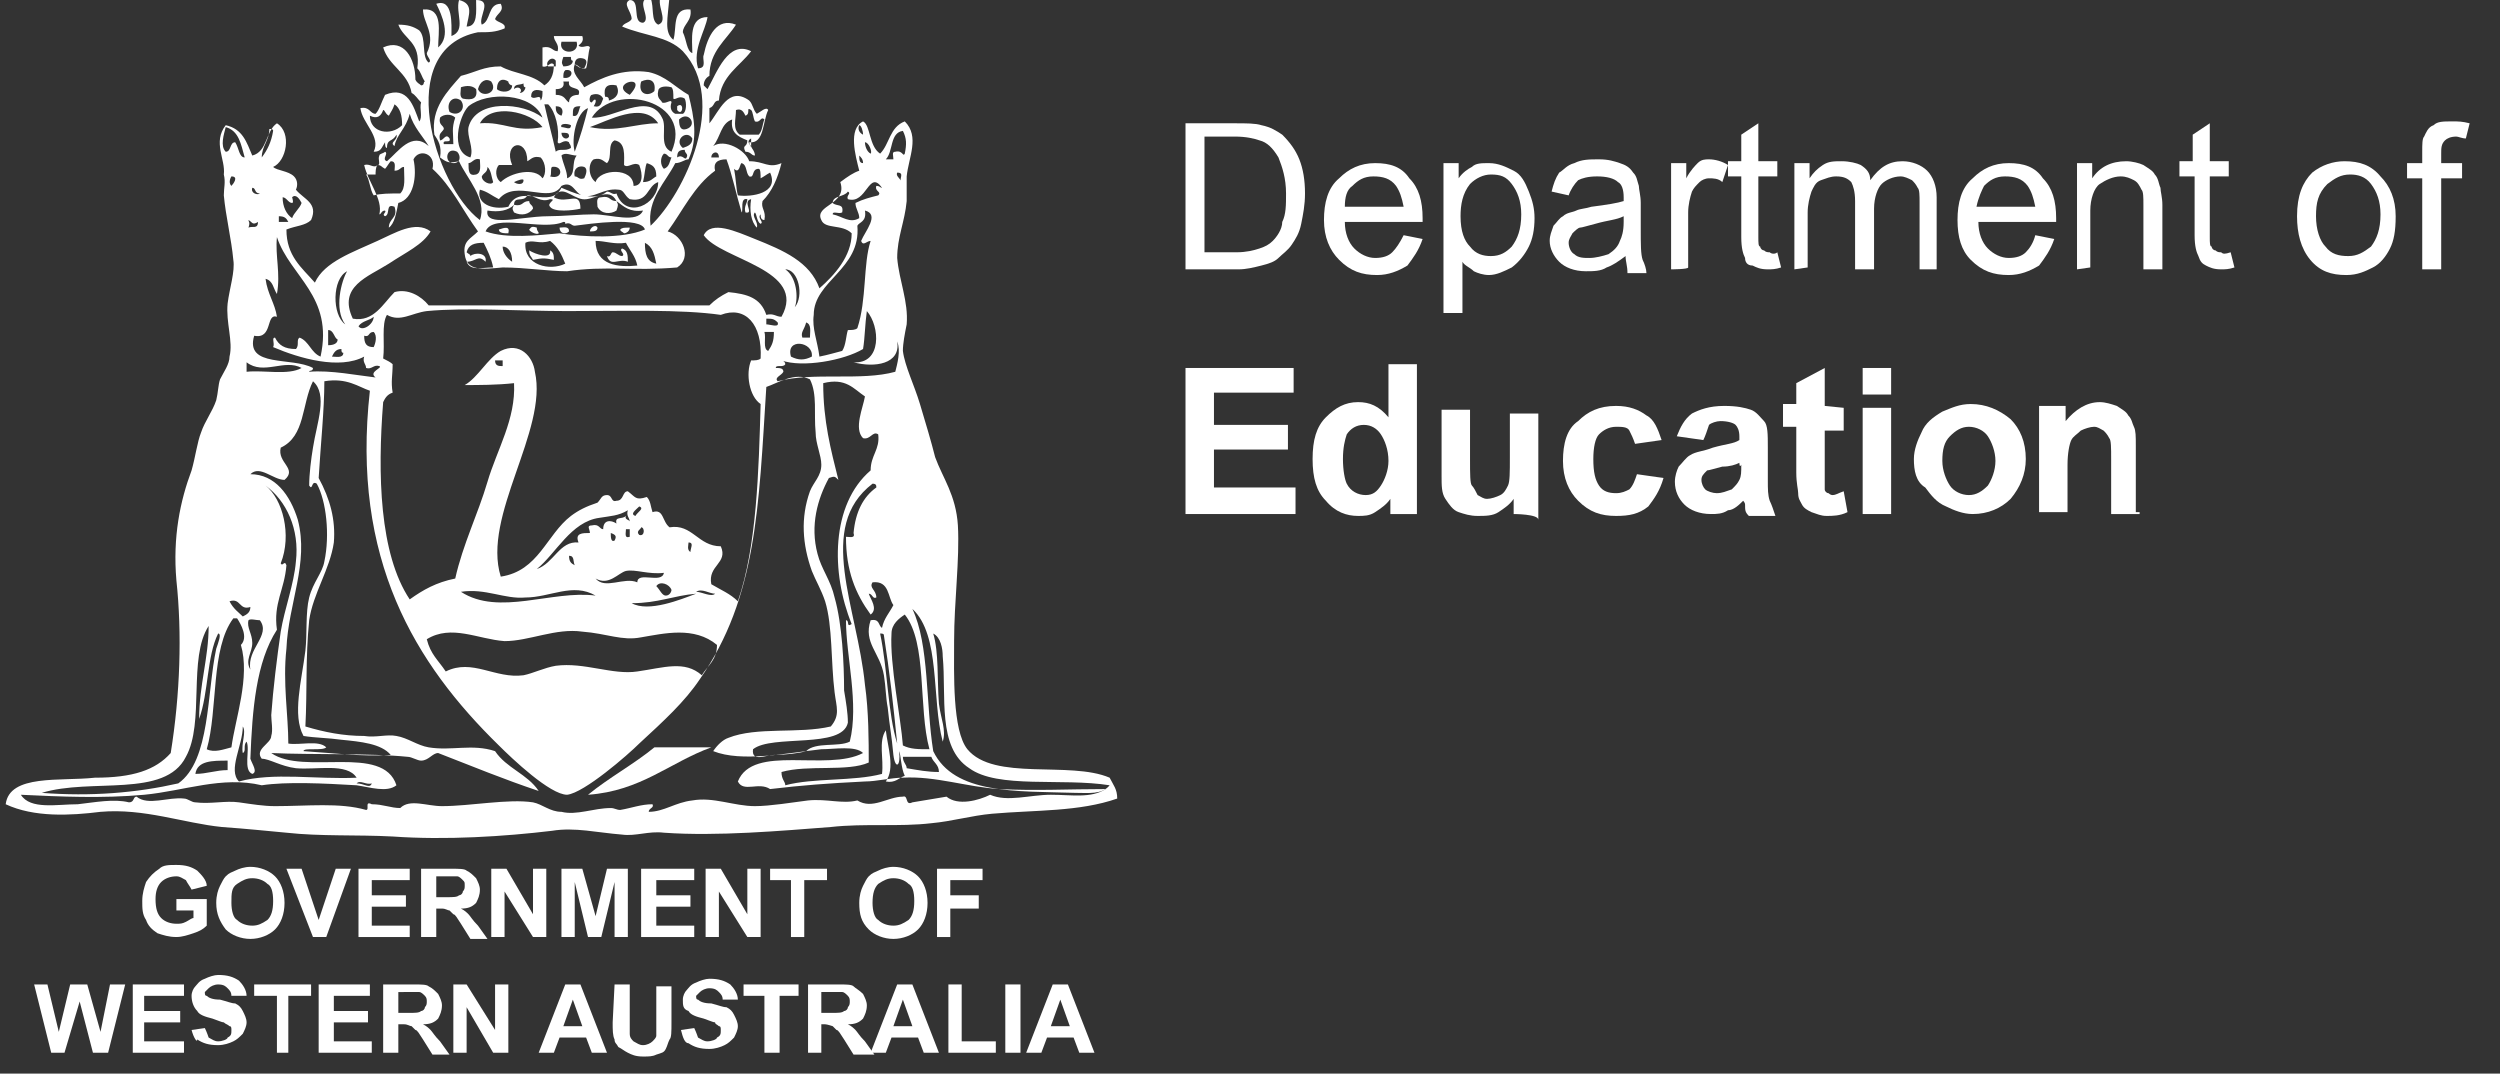 <?xml version="1.0" encoding="utf-8"?>
<!-- Generator: Adobe Illustrator 27.9.0, SVG Export Plug-In . SVG Version: 6.00 Build 0)  -->
<svg version="1.1" id="Layer_1" xmlns="http://www.w3.org/2000/svg" xmlns:xlink="http://www.w3.org/1999/xlink" x="0px" y="0px"
	 viewBox="0 0 131.8 56.6" style="enable-background:new 0 0 131.8 56.6;" xml:space="preserve">
<rect x="0" y="0" width="131.8" height="56.6" fill="#333333" stroke="none"/>
<style type="text/css">
	.st0{fill:#FFFFFF;}
</style>
<g>
	<path class="st0" d="M35.7,5.8V5.6C36.1,5.3,36,6.2,35.7,5.8"/>
	<path class="st0" d="M31.5,12c0,0.2-0.2,0.2-0.4,0.2C31.1,12,31.4,11.8,31.5,12"/>
	<path class="st0" d="M26.8,12.3c-0.2,0-0.5,0-0.5-0.2C26.6,12,26.9,11.9,26.8,12.3"/>
	<path class="st0" d="M28.3,12c0,0.2,0.1,0.2,0.1,0.3c-0.1,0.1-0.5-0.1-0.5-0.2C28,12,28,11.9,28.3,12"/>
	<path class="st0" d="M30,12.2c-0.2,0.2-0.5,0.1-0.5-0.2C29.7,12,30,11.9,30,12.2"/>
	<path class="st0" d="M33.2,12c0,0.2-0.2,0.3-0.3,0.3c-0.1-0.1-0.2-0.1-0.2-0.2C32.8,12,32.9,12,33.2,12"/>
	<path class="st0" d="M32.8,13.1c0.3,0.1,0.3,0.4,0.3,0.7c-0.5-0.2-0.9,0.3-1.1-0.3c0.2,0.1,0.2-0.2,0.3-0.2c0.2,0,0.3,0.2,0.5,0.2
		C33,13.4,32.6,13.2,32.8,13.1"/>
	<path class="st0" d="M29,13.2c0.2,0.1,0.2,0.3,0.2,0.5c-0.5-0.1-0.6-0.1-1.1,0c-0.1-0.2-0.2-0.2-0.2-0.5
		C28.2,13.4,29.1,13.7,29,13.2"/>
	<path class="st0" d="M37.5,39.4c-2.2,0.8-3.7,2.3-6.5,2.5c1.1-0.9,2.4-1.6,3.5-2.5H37.5z"/>
	<path class="st0" d="M39.6,7.3c-0.4,0.2,0.2,0.5,0.2,0.9c-0.2,0-0.2-0.2-0.5-0.2c-0.2-0.4,0.1-0.2,0.1-0.6
		c-0.5-0.2-0.9-0.4-0.8-1.1c-0.6,0.2-0.6,0.9-1,1.4c0.6-0.4,1.7,0.2,1.9,0.8c0.8,0,1,0.4,1.7,0.1c-0.2,0.8-0.5,1.5-1,2
		c-0.1,0.4,0.2,0.5,0.1,1c-0.2,0-0.2-0.2-0.2-0.3c-0.2,0.2,0.2,0.4,0,0.5c-0.2-0.1-0.2-0.5-0.3-0.6c-0.2,0.2,0.2,0.5,0.1,0.8
		c-0.3-0.3-0.4-0.9-0.3-1.5c-0.5,0.1,0.2,0.8-0.3,0.7c-0.1-0.3,0.1-0.5,0.1-0.7c-0.4-0.1-0.2,0.6-0.3,0.7c-0.3-1-0.5-2-0.8-2.8
		c-0.5,0-0.7,0.2-0.6,0.6c-1.1,0.8-1.7,2.1-2.5,3.2c0.8,0.2,1.3,1.4,0.5,1.9c-2.3,0.2-3.8-0.1-5.8,0.2c-1,0-2.2-0.2-3.4-0.2
		c-1.1,0.1-1.9,0.2-2-0.7c-0.1-0.7,0.3-0.8,0.7-1.2c-0.8-1.1-1.4-2.4-2.4-3.3c0.2-0.8-0.7-1.1-1-0.5c0.2,0.9,0,2.1-0.8,2.3
		c-0.1,0.5-0.2,1.1-0.5,1.3c0-0.5,0.5-0.5,0.3-1.1c-0.5-0.2-0.2,0.4-0.5,0.5c-0.2-0.1,0.1-0.2,0-0.3c-0.2,0-0.2,0.2-0.3,0.2
		c0.2-0.8-0.6-1.7-0.8-2.6c0.3-0.1,0.5,0.2,0.7,0c0.2,0,0-0.3,0.1-0.5C20,8.1,20.2,8.1,20.3,8c0.2,0.1-0.2,0.4,0.1,0.5
		C21,8,21.7,6.9,22.6,7.7c-0.3-0.5-0.8-1-1-1.7c-0.2,0.8-0.7,1.1-0.8,1.7c-0.3-0.2,0.2-0.3,0.1-0.6c-0.2,0.4-0.5,0.2-0.5,0.7
		c-0.1,0-0.1-0.2-0.1-0.3C20.1,7.8,20.1,8,19.7,8c0.4-0.8-0.6-1.5-0.7-2.3c0.5-0.1,0.5,0.3,0.8,0.3c0.2-0.2,0.3-0.6,0.5-1
		c1.2-0.5,1.5,0.6,1.8,1.4c0.2-0.2,0-0.7,0.1-1c-0.2-0.2-0.3-0.4-0.5-0.5c-0.2-1.1-1.2-1.4-1.5-2.4c1.1-0.5,1.7,0.6,1.7,1.7
		c0.1,0.2,0.2,0.2,0.3,0.3c0.2,0,0.1-0.2,0.2-0.2C22.2,4,22.2,3.8,22,3.6c0.2-1.4-0.7-1.5-1-2.3c0.5,0,0.8,0.1,1.1,0.3
		C22.5,2,22.2,3,22.6,3.3c0.2-0.1-0.1-0.3-0.1-0.5c0.5-1-0.2-1.6-0.2-2.3c1.1-0.1,0.8,1.2,0.8,2c0.7-0.6,0.2-1.7-0.1-2.3
		c0.9-0.3,0.8,1.1,0.8,1.7c0.8-0.3,0.2-1.2,0.4-1.9c0.8,0.2,0.5,0.8,0.4,1.4c0.6,0,0.5-0.8,0.5-1.4c0.9,0,0.1,0.9,0.3,1.3
		c0.5-0.2,0.3-1.1,1-1.1c0.2,0.4-0.2,0.5-0.3,0.8c0.1,0.2,0.6,0.2,0.5,0.5c-0.5,0.2-0.8,0.2-1.4,0.2c-4.5,0.9-2.3,8.1,0.1,9.9
		c0.4-1.1-0.7-2.2-1.1-3.1c-0.5,0.1-0.6,0.1-1-0.2c0.1-0.6-0.1-0.9-0.3-1.2c-0.2-1.4,0.7-2.3,1.4-3.1c0.8-0.2,1.2-0.5,2.1-0.5
		c0.7,0.4,1.7,0.4,2.3,1c0.3-0.2,0.5-0.5,0.5-1.1c-0.2-0.2-0.3,0.2-0.6,0.1v-1c0.5-0.1,0.5,0.2,0.8,0.2c0.1-0.4-0.2-0.5-0.2-0.8h1.5
		c0.1,0.3-0.1,0.4-0.2,0.5c0.2,0.2,0.5-0.1,0.6,0.1c-0.1,0.3-0.1,0.8-0.2,1.1c-0.3,0.1-0.4-0.2-0.6-0.2c-0.2,0.5,0.3,0.8,0.5,1.2
		c0.9-0.5,2-1,3.4-0.8c0.9,0.2,1.4,0.8,2.1,1.2c0.3,1.2,0.5,2.3,0,3.4c-0.2,0-0.4,0.2-0.7,0.2c-0.5,1-1.5,1.9-1.3,3.3
		c1.8-1.7,4.1-6.6,1.7-9.2c-0.8-0.8-2-0.8-3.2-1.3c0.1-0.2,0.4-0.2,0.5-0.4c0-0.4-0.5-0.8-0.1-1c0.6,0,0.1,1.2,0.7,1.2
		c0.5-0.2-0.5-1.3,0.4-1.3c0.2,0.5,0,1.2,0.4,1.4c0.6-0.2-0.2-1.1,0.2-1.6c0.2-0.1,0.2,0.1,0.4,0.1C35.2,1,35,1.7,35.5,2.1
		c0.2-0.6-0.1-1.7,0.9-1.6C36.5,1.1,36,1.3,36,1.7c0.2,0.4,0.2,1,0.5,1.1c0-0.7-0.2-1.9,0.8-1.9c-0.1,0.7-0.8,1.7-0.5,2.7
		c0.5,0,0.2-0.5,0.3-0.7c0.2-1,0.7-2,1.7-1.6c-0.5,0.8-1.4,1.4-1.4,2.7c-0.2,0.1-0.3,0.3-0.3,0.5c0.1,0.1,0.2,0.2,0.2,0.2
		c0.5-0.9,1.1-2.6,2.3-2C39,3.5,38,4,37.9,5.3c-0.3,0-0.2,0.3-0.5,0.4v0.8c0.5-0.6,1-2,2.1-1.2c0.2,0.2,0.2,0.5,0.4,0.7
		c0.2-0.1,0.5-0.4,0.6-0.2c-0.3,0.6-0.2,1.8-1,1.7c0,0.2,0.2,0.2,0.1,0.4C39.6,7.8,39.6,7.5,39.6,7.3 M35.8,6.3
		c0,0.4,0.1,0.6,0.4,0.5C36.8,6.6,36.3,5.8,35.8,6.3 M29.6,2.2c-0.2,0.7,1,0.7,0.8,0C29.9,2.2,29.9,2.2,29.6,2.2 M30.3,3.4
		c0.2,0.1,0.2,0.2,0.5,0.2c0.1-0.2,0.2-0.4,0-0.5C30.5,3,30.3,3.1,30.3,3.4 M28.9,3.5h0.4V3.2C29.1,2.9,28.7,3.3,28.9,3.5 M29.7,3.5
		c0.3,0,0.5-0.1,0.5-0.3c-0.1,0-0.1-0.1-0.1-0.2h-0.4C29.6,3.3,29.6,3.3,29.7,3.5 M29.7,4.1c0.5,0.1,0.6-0.5,0.1-0.4
		C29.7,3.8,29.7,3.9,29.7,4.1 M25.2,4.7c0.2,0.5,1.1,0.2,0.7-0.4C25.6,4.1,25.3,4.3,25.2,4.7 M26.2,4.7c0.2,0.2,0.8,0.2,0.8-0.2
		c-0.1,0-0.2-0.1-0.2-0.2C26.5,4.1,26.2,4.2,26.2,4.7 M33.2,5C34.3,3.8,32,4.4,33.2,5 M34.5,4.8c0.1-0.6-0.3-0.7-0.7-0.5
		C33.6,5,34.2,5.1,34.5,4.8 M29.3,4.7V5c0.5,0,0.5,0.3,0.7,0.4C30,5.2,30.1,5,30.5,5c0.2-0.5-0.6-0.2-0.5-0.7h-0.3
		C29.8,4.7,29.4,4.7,29.3,4.7 M27.1,4.7c0.2-0.2,0.5,0,0.3,0.2c0.2,0,0.3-0.2,0.3-0.3c-0.1,0-0.1-0.1-0.1-0.2
		C27.4,4.5,27.1,4.4,27.1,4.7 M31.9,5.1c0.2,0,0.2,0.1,0.2,0.2c0.4-0.1,0.6-0.4,0.4-0.8C32,4.4,31.8,4.6,31.9,5.1 M25.1,4.7
		c-0.2-0.2-0.5-0.2-0.8-0.1c0,0.2-0.1,0.5,0.1,0.6C24.9,5.3,25.2,5.2,25.1,4.7 M34.7,4.8c-0.1,0.4,0.2,0.5,0.2,0.6
		c0.2,0.1,0.5-0.2,0.5,0c-0.1,0.3,0,0.5,0.2,0.6H36c0.2-0.1,0.2-0.6,0.1-0.8c-0.3-0.2-0.5,0.1-0.6,0c0-0.3,0-0.5-0.1-0.6
		C35,4.5,34.7,4.6,34.7,4.8 M28,5.1c0.2,0.2,0.5-0.2,0.5,0.2c0.1-0.1,0.1-0.3,0.1-0.5C28.3,4.7,28,4.7,28,5.1 M31.2,5.4
		c0.2-0.3,0.3-0.1,0.1,0.2c0.4,0.1,0.4-0.2,0.5-0.4C31.7,5,31.5,4.9,31.2,5C31.1,5,31,5.4,31.2,5.4 M24.7,5.6
		c-0.5,0.5-1,2.4,0.1,2.7c0.2-0.5-0.2-1.1-0.1-1.6c0.4-1.5,2.9-1.3,3.9-0.5C28.1,4.9,25.7,4.8,24.7,5.6 M31.2,6.2
		c1.1,0.1,3-1.4,3.7,0c0.3,0.5-0.2,1.5,0.5,1.8C36.6,5.3,32.4,4.3,31.2,6.2 M23.7,5.9c0.5,0.3,0.9-0.2,0.6-0.6
		C23.9,5,23.5,5.4,23.7,5.9 M20.5,6.1c-0.2-0.1-0.2-0.3-0.3-0.3c-0.1,0.3-0.3,0.5-0.7,0.3c0,0.9,1.1,1.1,1.7,0.5
		c0-0.5-0.1-0.9-0.4-1.1C20.7,5.8,20.6,5.9,20.5,6.1 M29.3,8c0.2-0.2,0.5,0,0.8-0.2c0-0.2-0.1-0.2-0.1-0.3c-0.3-0.2-0.5,0.2-0.6,0
		c0.1-0.7-0.1-1.6-0.5-2h-0.2C28.9,6.4,29.1,7.1,29.3,8 M29.6,6.1c0.1-0.2,0.1-0.5-0.3-0.5C29.3,5.8,29.3,6,29.6,6.1 M30.2,6.1
		c0.3,0.1,0.3-0.3,0.4-0.5C30.2,5.6,30.2,5.7,30.2,6.1 M30.3,8c0.3-0.8,0.5-1.5,0.7-2.3C30.4,5.9,30.1,7.3,30.3,8 M39.3,6.1
		c-0.1-0.2-0.2-0.4-0.5-0.3c0,0.5-0.2,1,0.2,1.3H40c0.2-0.2,0.2-0.6,0.3-0.8c-0.2-0.2-0.2,0.2-0.5,0.1c-0.1-0.2-0.1-0.5-0.2-0.6
		C39.3,5.6,39.6,6,39.3,6.1 M25.3,6.5c1.3-0.1,1.8,0.5,3.3,0.2C28,5.9,25.9,5.4,25.3,6.5 M31.1,6.7c1.4,0.3,2.4-0.2,3.6-0.2
		C33.9,5.3,32,6.4,31.1,6.7 M23.4,7.6h0.5C23.9,7,23.8,6.8,24,6.2c-0.2-0.2-0.6-0.2-0.8,0c-0.1,0.4,0.2,0.4,0.2,0.6
		c-0.1,0.2-0.3,0.2-0.2,0.6c0.2,0,0.3-0.4,0.5-0.1C23.8,7.6,23.3,7.3,23.4,7.6 M29.6,6.7c0.2,0,0.5,0.2,0.5-0.1
		C29.9,6.5,29.5,6.5,29.6,6.7 M30,7.2C30,7,29.9,7,29.6,7C29.6,7.3,29.9,7.4,30,7.2 M36,7.8c0.3-0.1,0.5-0.2,0.5-0.5
		C36.2,6.8,35.5,7.4,36,7.8 M32.4,7.4C32,7.6,32.3,8.3,32,8.6c-0.2-0.1-0.3-0.3-0.7-0.2C31,8.6,31,9.3,31.4,9.6c0.2-0.7,2-0.8,2,0.2
		c0.5,0,0.5-0.6,0.3-1.1c-0.3-0.2-0.6,0.2-0.8,0C32.9,8.2,33,7.5,32.4,7.4 M27,8.7h-0.7c-0.2,0.2-0.2,0.7,0.1,0.9
		c0.5-0.5,1.8-0.8,2.2-0.2c0.2-0.2,0.2-0.8-0.1-1.1c-0.4-0.1-0.5,0.1-0.7,0.2C27.8,7.2,26.5,7.5,27,8.7 M23.9,8.6
		c0.4,0,0.4-0.4,0.2-0.6C23.5,7.7,23.4,8.6,23.9,8.6 M35.7,8.3c0.3-0.2,0.4,0.2,0.5,0c0.1-0.2-0.1-0.2-0.1-0.4
		C35.8,7.9,35.7,8,35.7,8.3 M37.5,8.3h0.4C37.9,7.9,37.5,8,37.5,8.3 M29.6,8.2c0.1,0.5,0.3,0.8,0.3,1.2c0.5-0.2,0.2-0.8,0.5-1.2
		C30.1,8.2,29.8,8,29.6,8.2 M35,8.9c0.3-0.1,0.3-0.4,0.4-0.6c-0.2,0-0.2-0.2-0.4-0.2C34.8,8.3,34.8,8.7,35,8.9 M20.3,8.9
		c-0.2-0.1-0.2-0.2-0.4-0.2c-0.1,0.1-0.1,0.4-0.1,0.5h-0.5c0.2,0.3,0.2,0.8,0.4,1.1c0.4-0.1,0.8-0.1,1.4-0.1
		c0.3-0.3,0.2-0.8,0.2-1.4c-0.2,0-0.2,0.2-0.5,0.2c0-0.2,0.1-0.5-0.2-0.5C20.5,8.6,20.4,8.8,20.3,8.9 M24.7,8.6c0,0.4,0,0.7,0.4,0.6
		c0.3-0.1,0.2-0.5,0.2-0.8C25,8.3,24.9,8.6,24.7,8.6 M33.9,9.6c0.4,0,0.5-0.2,0.7-0.3c0-0.5-0.2-0.6-0.5-0.7C34,8.8,34,9.2,33.9,9.6
		 M38.7,8.9c0.1,0.5,0.1,1,0.2,1.4c0.7,0.1,2.2-0.1,1.7-1.2c-0.2,0.1-0.3,0.2-0.5,0.3c0-0.2,0-0.5-0.1-0.5c-0.4,0-0.2,0.5-0.5,0.4
		c-0.2-0.2-0.1-0.6-0.4-0.7C39,8.6,39,9.2,38.7,8.9 M30.3,9.3c0.2,0,0.2,0.2,0.5,0.1c0.1-0.2,0.2-0.5,0-0.6
		C30.5,8.7,30.2,8.9,30.3,9.3 M29,9.3c0.7,0.2,0.7-0.6,0.1-0.5C29,8.9,29.1,9.2,29,9.3 M25.4,9.3c0,0.3,0.5,0.5,0.6,0.3
		c-0.1-0.3-0.1-0.6-0.3-0.8C25.7,9.1,25.5,9.1,25.4,9.3 M27.1,9.6c0.1,0.1,0.5,0.2,0.5-0.1C27.6,9.4,27.3,9.5,27.1,9.6 M26.3,10.5
		c-0.4-0.2-0.6-0.4-1-0.5c-0.2,0.7,0.6,1.1,1.5,0.9c0.6-1.3,2.2,0.2,2.8-1c0.5,0.2,1.7,0.8,2.4,0.2c0.2,0,0.3,0.2,0.5,0.1
		c0.5,1.4,2.2,0.6,2.2-0.6c-0.6,0.2-0.5,1.1-1.5,0.9c-0.3-0.2-0.3-0.5-0.6-0.5c-0.8-0.1-1.3,0.5-1.9,0.3c-0.4-0.1-0.5-0.8-1.1-0.5
		C29,10.8,27.2,9.4,26.3,10.5 M30.6,11c-0.4,0.1-1.4,0.2-1.6-0.1c-0.2-0.2,0.4-0.4,0-0.4c-0.5,0.2-0.8-0.2-1.2-0.2
		c-0.2,0.4-0.7,0-0.7,0.5c0.5,0.1,0.4-0.2,0.8-0.2c0,0.2,0.2,0.2,0.2,0.4c-0.2,0.3-0.6,0.4-1,0.2C27,11,27,11,27.1,10.8
		c-0.3,0.3-0.8,0.4-1.4,0.3c-0.1,0.5,0.5,0.5,0.8,0.5c0.6,0,1.6-0.2,2.4-0.2c0.8,0,1.7-0.1,2.4-0.1c0.9,0,2.3,0.5,2.6-0.2
		c-0.7,0.1-1-0.2-1.4-0.5c0.1,0.2,0.1,0.2,0,0.5c-0.3,0.2-0.8,0.2-1-0.2c0-0.2-0.1-0.5,0.2-0.5c0.5-0.1,0.4,0.2,0.8,0.2
		c-0.4-0.8-1.2,0-1.8-0.1s-1.1-0.8-1.5-0.1C29.9,10.8,30.6,10,30.6,11 M30.3,11.9c-0.2,0-0.2-0.2-0.5-0.1c0-0.1,0-0.1-0.1-0.1
		c-1.1,0.5-3.7-0.5-4.1,0.5c1.1,0.4,2.8,0.2,3.9,0.1c1.3,0.2,3.3,0.3,4.5-0.2C33.8,11.4,31.1,11.8,30.3,11.9 M27.7,12.8
		c-0.1,1.2,1.3,1.5,2.1,1.1c-0.2-0.5-0.4-0.9-0.8-1.2C28.4,12.9,28.1,12.6,27.7,12.8 M33.6,14c-0.1-0.5-0.4-0.8-0.6-1.2
		c-0.6,0.1-1.1-0.1-1.6-0.1C31.4,14,32.6,14.1,33.6,14 M24.6,13.3c0.1,0.1,0.2,0.1,0.2,0.2c0.2-0.2,0.9-0.2,0.8,0.3
		c-0.4-0.4-0.5,0-1,0c0.2,0.5,0.8,0.3,1.4,0.3c-0.1-0.5-0.3-0.9-0.5-1.3C25,12.8,24.7,12.9,24.6,13.3 M27,13.8
		c0-0.5-0.2-0.8-0.5-0.8C26.5,13.3,26.7,13.6,27,13.8 M34.6,13.9c-0.1-0.5-0.2-0.9-0.6-1.1C34,13.4,34.1,13.8,34.6,13.9"/>
	<path class="st0" d="M46.4,8.1c0.5-0.5,0.5-1.4,1.3-1.7c0.8,0.8,0.2,1.9,0.1,2.9c0,0.4,0,0.8,0,1.3c-0.1,1.1-0.5,1.9-0.5,3
		c0.1,1.2,0.6,2.3,0.5,3.5c-0.1,0.5-0.2,1-0.2,1.4c0.1,0.8,0.6,1.8,0.9,2.8c0.3,1,0.6,2,0.8,2.8c0.4,1.1,1.1,2,1.2,3.6
		c0.1,1.8-0.2,4-0.2,6.1c0,1.7-0.1,4.7,0.7,5.7c1.4,1.7,5.4,0.6,7.5,1.5c0.2,0.4,0.4,0.6,0.4,1.1c-2,0.7-4.3,0.6-6.6,0.8
		c-1.1,0.1-2.1,0.4-3.2,0.5c-1.7,0.2-3.5,0-5.3,0.2c-2.6,0.2-6,0.5-8.8,0.3c-0.8-0.1-1.5,0.2-2.2,0.1c-1.3-0.1-2.5-0.4-3.7-0.2
		c-2.5,0.3-5.6,0.5-8.4,0.3c-1.9-0.1-3.8,0-5.6-0.2c-1.1-0.1-2-0.2-3.4-0.3c-2-0.2-4.1-1-6.4-0.8c-1.6,0.2-3.5,0.3-5-0.4
		c0.2-1.6,2.9-1.2,4.7-1.4C7,41,8.2,40.6,9,39.7c0.5-3.1,0.6-6.3,0.3-9.1c-0.2-2.3,0.2-4.2,0.8-5.8c0.2-0.7,0.3-1.5,0.5-2
		c0.2-0.6,0.6-1.1,0.8-1.7c0.1-0.4,0.1-0.8,0.2-1.1c0.2-0.4,0.5-0.8,0.5-1.2c0.2-0.8-0.2-1.8-0.1-2.8c0.1-0.8,0.4-1.7,0.3-2.3
		c-0.1-1.1-0.4-2.3-0.5-3.4c0-0.4,0.1-0.7,0-1.1c0.1-0.8-0.6-1.7,0.1-2.6c0.9,0.2,1.1,0.9,1.4,1.6c0.8-0.2,0.7-1.3,1.3-1.7
		c0.8,0.5,0.5,2-0.2,2.3C14.6,9,15.2,9,15.5,9.3c0.2,0.2,0.2,0.5,0.1,0.7c0.4,0.5,1.2,0.7,0.8,1.6c-0.3,0.3-0.8,0.3-1.3,0.5
		c0,1.4,0.8,2,1.5,2.8c0.5-1.1,2-1.6,3.3-2.2c0.9-0.4,2-1.1,2.8-0.5c-0.4,0.7-1.3,1.1-2.2,1.7c-1.1,0.7-2.7,1.2-1.9,2.9
		c1.1,0.2,1.6-0.8,2.2-1.4c0.7-0.2,1.4,0.2,1.8,0.7c5.1,0,9.8,0,14.8,0c0.3-0.3,0.6-0.5,1-0.7c1,0.1,1.7,0.3,2,1.2
		c0.4-0.1,0.5,0.1,0.8,0.1c1.4-2.5-3.2-3-4.1-4.3c0.4-0.8,1.7-0.2,2.7,0.2c1.5,0.6,2.9,1.2,3.4,2.6c0.8-0.7,1.7-1.7,1.7-2.9
		c-0.5-0.5-1.4-0.2-1.6-0.7c-0.4-0.8,1.4-0.8,1-2C44.7,9.3,45,9.1,45.3,9c-0.2-0.8-0.6-2.2,0.2-2.6C45.9,6.6,45.8,7.7,46.4,8.1
		 M45.5,7.1c0-0.2-0.1-0.5-0.2-0.5C45.2,6.8,45.3,7,45.5,7.1 M11.9,8c0.3,0,0.2-0.5,0.5-0.5c0.2,0.3,0.2,0.8,0.5,0.8
		c-0.2-0.7-0.3-1.4-1-1.6C11.8,7.1,11.6,7.7,11.9,8 M13.8,8.3c0.3-0.4,0.5-0.8,0.6-1.4c0-0.1-0.1-0.1-0.2-0.1
		C14.2,7.4,13.8,7.7,13.8,8.3 M46.7,8.4h0.4C47.1,8.2,47,8,47.2,8c0.4-0.1,0.4,0.3,0.5,0.1c0.1-0.5,0.1-0.8-0.1-1.2
		C46.9,7,47.1,8,46.7,8.4 M45.9,8.1C46,8,45.8,7.5,45.6,7.5C45.6,7.7,45.7,8,45.9,8.1 M45.5,8.6c0-0.2-0.1-0.3-0.2-0.4
		C45.3,8.4,45.3,8.6,45.5,8.6 M47.5,9.6c-0.1-0.2,0.2-0.5-0.2-0.5C47.2,9.3,47.5,9.4,47.5,9.6 M12.2,9.8c0.1-0.1,0.4-0.5,0-0.5
		C12.2,9.3,12,9.6,12.2,9.8 M44.7,10.5c-0.1-0.2,0.2-0.3,0-0.4c-0.2,0.3-0.8,0.2-0.8,0.6c0.2,0.2,0.6,0,0.5,0.5
		c-0.2,0.1-0.5-0.1-0.5,0.1c0.5,0.1,0.9,0.5,1.4,0.2c0-0.3-0.2-0.5-0.2-0.8c0.4-0.2,0.8-0.3,1.2-0.4c0.2-0.2-0.2-0.2-0.1-0.5
		c0.2,0,0.2,0.1,0.3,0.1C45.8,8.9,45.7,10.8,44.7,10.5 M13.7,10.2c-0.3,0-0.2-0.3-0.4-0.3C13.2,10.2,13.6,10.3,13.7,10.2 M15.4,10.7
		c-0.2,0-0.3-0.3-0.5-0.3c0,0.5,0.2,0.9,0.5,1.1c0.1-0.3,0.4-0.5,0.5-0.8c-0.1-0.2-0.3-0.5-0.5-0.3C15.4,10.4,15.5,10.7,15.4,10.7
		 M45.2,11.9c0.2,2.3-2.3,2.9-2.3,4.7c-0.1,0.7,0.2,1.4,0.3,2.2c0.5-0.1,0.8-0.2,1.2-0.3c0.2-0.3,0.2-0.8,0.3-1.1
		c0.2,0,0.4,0,0.5-0.1c0.5-1.5,0.3-3.4,0.7-4.6c-0.2,0-0.4,0.3-0.5,0c0.2-0.5,1-1.4,0.2-1.6C45.7,11.7,45.3,11.7,45.2,11.9
		 M14.7,11.7h0.5c-0.1-0.2-0.2-0.3-0.5-0.3V11.7z M13.1,12c0.2-0.1,0.5,0.1,0.5-0.3c-0.3,0.2-0.3,0-0.5-0.1
		C13.1,11.7,13.2,11.7,13.1,12 M14.6,15.5c-0.2-0.3-0.2-0.7-0.6-0.8c0.1,0.8,0.5,1.3,0.6,2c-0.6-0.2-0.2,1.2-1.2,1
		c-0.5,1.7,2,1.1,3.1,1.7c0,0.2-0.2,0.1-0.2,0.2c1.1-0.1,2.6,0.2,3.5,0.3c-0.4-0.3,0.4-0.5,0.2-0.6c-0.3-0.1-0.4,0.2-0.7,0.1
		c0-0.2-0.2-0.3-0.1-0.6c-1.3,0.7-3.4,0.1-4.8-0.5c0.1-0.2-0.1-0.5,0.1-0.5c0.2,0.4,0.5,0.6,1.1,0.6c0.2-0.2,0-0.5,0.2-0.6
		c0.5,0.2,0.6,0.8,1.1,1c0.7-3.2-1.6-4.2-2.3-6.3C14.5,13.5,14.8,14.4,14.6,15.5 M41.9,16.2c0.5-0.6,0.2-2-0.5-2
		C42,14.6,42.1,15.7,41.9,16.2 M18.2,17.1c-0.6-0.8-0.2-2.3,0.1-2.8C17.5,14.7,17.5,16.6,18.2,17.1 M38,16.6
		c-2.1-0.3-5.1-0.2-8.1-0.2c-2.6,0-5.3-0.2-7.4,0c-0.8,0.1-1.4,0.6-2.1,0.2c-0.3,0.5-0.1,1.5-0.2,2.3c0.2,0.1,0.4,0.2,0.5,0.3
		c0,0.6-0.1,0.9,0,1.5c-0.3,0.1-0.4,0.3-0.5,0.5c-0.3,3.8-0.2,8,1.4,10.4c0.7-0.5,1.4-0.9,2.4-1.1c0.4-1.8,1.2-3.4,1.7-5.1
		c0.5-1.7,1.5-3.3,1.4-5.2c-0.9,0.1-1.9,0.1-2.6,0.1c0.7-0.4,1.2-1.4,1.9-1.8c1-0.5,1.7,0.3,1.8,1.1c0.7,3.1-2.8,7.6-1.8,10.8
		c2-0.3,2.4-2.2,3.7-3.2c0.4-0.3,0.8-0.5,1.4-0.7c0.2-0.2,0.2-0.4,0.5-0.4c0.3,0,0.2,0.4,0.5,0.3c0.4,0,0.3-0.5,0.6-0.5
		c0.4,0.3,0.4,0.5,1,0.3c0.2,0.2,0.2,0.5,0.3,0.8c0.6-0.2,0.5,0.5,0.9,0.8c1.2-0.2,1.5,1,2.7,1c0.4,0.9-0.7,1-0.5,2
		c0.5,0.3,1,0.5,1.4,0.9c1-2.9,1.1-6.9,1.2-10.4c-0.6-0.4-0.8-1.6-0.5-2.3c0.2,0,0.4,0,0.5-0.1C40.2,17.1,39.3,16.1,38,16.6
		 M45.5,18.4c-1,0.6-3.2,1-4.3,0.6c0.1,0,0.2,0.1,0.2,0.2c-0.1,0.2-0.5,0-0.5,0.2c0.2,0,0.4,0,0.4,0.2c-0.1,0.2-0.5,0.3-0.3,0.5
		c1.9-0.5,4.4,0,6.2-0.5c0.1-0.4,0.3-1.1,0.1-1.6c0.2,1.2-1.2,1.4-2.3,1.1c1.5,0.1,1.4-1.9,0.7-2.7C45.6,17.1,45.6,17.8,45.5,18.4
		 M18.9,17.2c0.2,0.3,0.8-0.1,0.8-0.5C19.5,16.9,19.1,16.9,18.9,17.2 M40.4,17.1c0.2,0,0.7,0.2,0.6-0.1c-0.2-0.2-0.3-0.2-0.6-0.2
		V17.1z M42.3,17.8h0.4c0-0.3,0.1-0.7-0.2-0.8C42.4,17.4,42.2,17.5,42.3,17.8 M17.3,18.2c0.3,0,0.5-0.1,0.5-0.3
		c-0.2-0.1-0.2-0.5-0.5-0.5V18.2z M19.2,17.7c0,0.4,0.1,0.6,0.5,0.6c0.1-0.2,0.2-0.6,0-0.8C19.4,17.5,19.5,17.8,19.2,17.7
		 M40.5,18.5c0.2-0.3,0.3-0.5,0.3-1h-0.5C40.4,17.8,40.2,18.4,40.5,18.5 M41.7,18.8c0.4,0.2,0.7,0.2,1.1,0
		C42.9,18,41.4,17.8,41.7,18.8 M17.5,18.8c0.2,0,0.6,0.1,0.6-0.2c-0.1,0-0.1-0.1-0.1-0.2C17.7,18.4,17.6,18.6,17.5,18.8 M26.5,19.3
		V19h-0.4C26.1,19.3,26.3,19.3,26.5,19.3 M13,19.6c0.9-0.1,2.2,0.2,2.9-0.2c-0.9-0.5-2,0.4-2.9-0.3V19.6z M15.7,27.4
		c0.6,2.3-0.5,4.4-0.6,6.8c-0.2,1.8,0.1,3.5,0.1,5c0.6,0.1,1.6-0.2,2,0.2c-0.2,0.2-1.2,0-1.2,0.2c1.6,0.1,3,0.3,4.6,0.2
		c-0.5-0.6-1.6-0.7-2.6-0.8c-0.7-0.1-1.4-0.1-2-0.2c-0.6-1.1-0.1-2.9,0.1-4.5c0.1-0.9,0-2,0.2-2.8c0.2-0.8,0.7-1.3,0.8-1.9
		c0.3-1.4,0.1-3.2-0.4-4.1c-0.3-0.2-0.2,0.4-0.4,0.1c0-0.6,0.1-1.4,0.2-2c0.2-1.3,0.8-2.8,0-3.5c-0.6,1.2-0.4,2.9-1.7,3.5
		c-0.2,0.8,0.9,1.1,0.2,1.7c-0.6,0-1.3-0.8-1.8-0.3C14.5,25,15.3,26.1,15.7,27.4 M17.1,20.1c0,1.5-0.2,3.4-0.3,5.1
		c0.6,1.1,0.9,2.2,0.8,3.4c-0.2,1.4-1.1,2.7-1.3,4.1c-0.2,2-0.1,3.7-0.2,5.6c1,0.3,2,0.5,3.1,0.5c0.6,0.1,1.2-0.1,1.7,0
		c0.6,0.1,1.1,0.5,1.7,0.6c1.2,0.2,2.3-0.2,3.5,0.2c0.6,0.9,1.7,1.2,2.3,2.1c-1.8-0.6-3.5-1.3-5.3-2c-0.3,0-0.5,0.4-0.9,0.4
		c-0.2,0-0.5-0.2-0.7-0.2c-2-0.2-5-0.1-7.2-0.2c1.7,1.2,5.9-0.5,6.6,1.7c-0.5,0.4-1.4,0.1-2.1,0c-1.7-0.1-3.7-0.2-5,0
		c-2.1-0.5-4.1,0.3-6.2,0.5c-2.2,0.2-4.4,0.1-6.5,0c0.5,0.8,1.9,0.5,3,0.5c0.9-0.1,1.9-0.3,2.7-0.1C7.1,42.3,7,42,7.2,42
		c0.6,0.5,1.7,0,2.5,0.1c0.2,0,0.4,0.2,0.6,0.2c0.8,0.1,1.6-0.1,2.3,0c0.7,0.1,1.3,0.2,1.9,0.2c1.7,0,3.4-0.2,4.8,0.2
		c0.2,0-0.1-0.5,0.3-0.3c0.6,0,1,0.2,1.5,0.2c0.5-0.5,1.4-0.1,2.2-0.1c1.5,0,3.5-0.4,4.8-0.2c0.5,0.1,0.9,0.5,1.5,0.5
		c0.8,0.2,1.7-0.2,2.6-0.2c0.2,0,0.3,0.1,0.5,0.1c0.6-0.1,1.1-0.3,1.7-0.3c0.1,0.2-0.2,0.2-0.2,0.4c0.8,0,1.4-0.5,2.3-0.6
		c1.1-0.2,2.2,0.3,3.3,0.3c0.8,0,2-0.2,2.8-0.3c1-0.1,1.8,0.2,2.6,0c0.8,0.5,1.6-0.2,2.4-0.2c0.3-0.1,0.1,0.5,0.5,0.3
		c0.6-0.1,1.2-0.2,1.8-0.3c0.6,0.5,1.7,0.2,2.3-0.1c0.9,0.4,2.1,0,3.2,0c1.1,0,2.1,0.2,2.9-0.3c-2,0-3.7,0.1-5.6,0
		c-1.7-0.1-3.4-0.7-5.1-0.6c-0.6,0-1.4,0.2-2,0.2c-2,0.1-3.3,0.2-5,0.4c-0.6-0.4-1.4,0.2-1.7-0.4c0.8-2,4.7-0.5,6.6-1.5
		c-0.4-0.4-1.5-0.2-2.2-0.2c-1.8,0.2-4.2,0.7-5.7,0.1c0.2-0.3,0.5-0.6,0.8-0.7c1.5-0.6,3.7-0.2,5.4-0.6c0.5-0.6,0.3-1,0.2-1.8
		c-0.2-1.6-0.1-3.5-0.5-4.8c-0.2-0.6-0.5-1.1-0.7-1.6c-0.5-1.4-0.6-2.8-0.1-4.2c0.2-0.5,0.6-0.8,0.6-1.4c0-0.5-0.3-1.1-0.3-1.7
		c-0.1-1,0.1-2-0.3-2.8c-0.8-0.4-1.7,0.2-2.3,0.4c-0.4,6.3-0.5,11.1-3.5,15.4c-0.8,1.2-1.9,2.2-3.2,3.4c-0.6,0.6-2.9,2.6-3.8,2.7
		c-0.9,0-2.9-1.9-3.6-2.6c-4.4-4.3-7.8-9.8-6.8-18.7C18.9,20.4,18.3,19.9,17.1,20.1 M43.4,20.2c0,2,0.4,3.5,0.8,5.1
		c-0.2-0.2-0.2-0.2-0.5-0.1c-0.6,1.1-1,2.5-0.6,4c0.2,0.8,0.7,1.4,0.9,2.3c0.4,1.4,0.5,3.5,0.5,4.9c0.1,0.6,0.2,1.2,0.2,1.7
		c-0.3,1.4-4,0.6-5,1.4c-0.1,0.7,0.7,0.3,1.1,0.3c0.6,0,1.4-0.1,1.7-0.2c0.5-0.5,1.7-0.2,2.3-0.5c0.5-2-0.2-4.5-0.2-6.4
		c0.2,0,0,0.4,0.3,0.2c-1.1-2.7-1.1-6.3,1-8.1c0-0.8,0.5-1.1,0.4-1.9c-0.3-0.2-0.4,0.3-0.8,0.2c-0.5-0.5,0-1.6,0.1-2.2
		C45,20.5,44.6,19.9,43.4,20.2 M45.6,36.1c0.2,1.4,0.2,3,0.2,4.1c-1.1,0.5-3.2,0.1-4.6,0.5c0,0.4,0.2,0.5,0.2,0.7
		c1.5-0.4,3.6-0.2,5.1-0.6c0.1-0.8-0.2-1.7,0.2-2.3c0.1,0.9,0.5,2,0,2.7c0.5,0.1,0.7-0.2,1-0.3c-0.2-0.4-0.2-1.1-0.3-1.3
		c0.1,0.8-0.2,1-0.3,0.2c-0.1-1.1-0.2-1.5-0.3-2.5c-0.1-0.5-0.1-1.1-0.2-1.7c-0.2-1.2-1.1-1.7-0.7-2.9c0.5-0.1,0.4,0.3,0.6,0.4
		c0.1-0.5,0.4-0.8,0.6-1.2c-0.3-0.4-0.2-1.3-1.1-1.2c-0.2,0.3,0.2,0.4,0.2,0.8c-0.2,0.1-0.2-0.2-0.4-0.2c0.1,0.3,0.5,0.8,0.1,1.1
		c-0.8-1.1-1.3-2.3-1.3-4.1c0.2,0,0.5,0.1,0.4-0.2c0.1-1.1,0.5-1.9,1.2-2.4c0-0.1,0-0.2-0.2-0.2C43,27.8,45.2,32,45.6,36.1
		 M14.8,29.7c0.1,0.2,0.2-0.2,0.3,0.1c-0.1,1.3-0.7,2-0.5,3.4c-1.1,1.7-1.3,4.2-1.4,6.8c0.1,0.3,0.4,0.7,0.1,0.8
		c-0.5-0.2-0.1-1.3-0.3-1.7c-0.2,0.2,0,0.5-0.2,0.6c-0.1-0.5,0.2-1.1,0-1.4c0,1-0.8,2.3-0.2,2.9c1.8-0.5,4.1-0.1,6.2-0.2
		c-0.5-0.8-2.1-0.4-3.2-0.5c-0.8-0.1-1.4-0.5-1.8-0.5c-0.4-0.5,0.5-0.8,0.5-1.2c0.1-0.3,0-0.8,0-1.1c0.1-1.4,0.3-3,0.5-4.4
		c0.2-1.2,0.7-2.5,0.8-3.7c0.2-1.7-0.5-3.2-1.6-4C14.9,26.3,15.4,28.2,14.8,29.7 M33.5,27.2c0.1-0.2,0.5-0.4,0.2-0.5
		C33.5,26.9,33.2,27.1,33.5,27.2 M31.6,27.3c-1.5,0.2-2.3,1.9-3.3,2.7c0.9-0.3,1.2-1.5,2.2-1.4c-0.2-0.5,0.2-0.5,0.6-0.5
		c0-0.2-0.2-0.4,0.1-0.4c0.4-0.1,0.4,0.2,0.6,0.2c0-0.5,0.4-0.5,0.7-0.3c-0.1-0.4,0.3-0.2,0.5-0.4c-0.1,0.2,0.2,0.2,0.2,0.3
		c0-0.2-0.2-0.3-0.1-0.6C32.6,27.2,32.2,27.2,31.6,27.3 M33.7,28.2c0.3,0.1,0.3-0.4,0.1-0.4C33.8,27.9,33.5,28,33.7,28.2 M33.2,28.3
		v-0.4h-0.2C33,28.1,32.9,28.4,33.2,28.3 M32.4,28.5c0.1-0.2,0.1-0.3-0.2-0.4C32.2,28.3,32.2,28.6,32.4,28.5 M36.4,29.1
		c0-0.2,0.2-0.5-0.1-0.5C36.3,28.7,36.2,29,36.4,29.1 M30.3,29.8c-0.1-0.2,0-0.5-0.3-0.5C30,29.6,30.1,29.7,30.3,29.8 M33,30.1
		c-0.4,0.1-0.9,0.8-1.6,0.4c0.5,0.6,1.5-0.1,2.2,0.2c0-0.6,1.3,0.1,1.4-0.5C34.2,30.3,33.5,30,33,30.1 M34.6,30.9
		c0.2,0.2,0.3,0.5,0.5,0.5c0.2,0,0.3-0.2,0.3-0.3C35.3,30.8,34.8,30.6,34.6,30.9 M27.7,31.5c-1.1,0.1-2.1-0.5-3.4-0.3
		c2,1.3,4.8-0.1,7.1,0.2C30.2,30.7,29,31.5,27.7,31.5 M37.7,31.3c-0.3,0-0.7-0.3-1-0.1C37,31.2,37.5,31.5,37.7,31.3 M33.3,31.8
		c0.9,0.5,2.6-0.2,3.4-0.5C35.5,31.4,34.7,31.8,33.3,31.8 M12.8,32.5c0.2-0.1,0.4-0.2,0.4-0.5c-0.6,0.2-0.5-0.5-1.1-0.3
		C12.3,32.1,12.6,32.3,12.8,32.5 M49.2,39.6c1.1,2.3,4.4,2.1,7.5,2.2c0.7,0,1.4,0.1,1.8-0.4c-2.5-0.4-5.9,0.2-7.4-0.9
		c-1.7-1.1-1.2-3.8-1.4-5.9c0-0.4-0.1-1-0.5-1.2c0.3,1,0.2,2.4,0.3,3.7c0.1,0.8,0.4,1.4,0.2,2c-0.6-2.3-0.1-5.6-1.6-7
		C49,34,48.8,37.1,49.2,39.6 M47.7,32.4c-0.3,0.2-0.7,0.5-0.7,1c-0.1,1.6,0.5,4.5,0.6,5.9c0.4,0.2,0.8,0.2,1.4,0.2
		C48.4,37.3,48.9,33.9,47.7,32.4C47.8,32.4,47.7,32.4,47.7,32.4z M13.1,32.7c-0.1,0.4,0.2,0.7,0.2,1.2c0,0.5-0.4,0.9-0.1,1.4
		c-0.2-1.1,1.1-1.8,0.5-2.6C13.5,32.7,13.2,32.6,13.1,32.7 M12.7,34c0.4-0.4,0-1.1-0.2-1.4h-0.2c-1.2,1.6-0.8,4.8-1.4,6.9
		c0.4,0.2,0.9,0,1.3-0.1C12.4,37.9,13.2,35.7,12.7,34 M10.5,37.9c0-1.8,0.5-3.2,0.5-4.9c-1.1,1.7-0.2,5.1-1.2,6.9
		c-1.1,2.2-5,1.1-7.6,1.9c2.6,0.2,5,0,7.2-0.5c1.7-1.2,1.5-4.8,2-7.1c0.1-0.3,0.3-0.8,0.1-0.8C10.9,34.6,11,36.5,10.5,37.9
		 M33.8,33.6c-1,0.2-1.8-0.2-3.1-0.3c-1.4-0.2-2.8,0.5-4.1,0.5c-1.4-0.1-2.8-0.9-4.1-0.1c0.2,0.8,0.6,1.1,1,1.7
		c1.4-0.7,2.6,0.4,4.1,0.2c0.5-0.1,1.1-0.4,1.7-0.5c1.5-0.2,3,0.5,4.3,0.3c1.4-0.2,2.5-0.6,3.4,0.2c0.3-0.5,0.8-0.8,0.8-1.6
		C36.6,33,35,33.4,33.8,33.6 M47.3,39.2c-0.2-2-0.4-3.8-0.7-5.7c0-0.1-0.1-0.1-0.2-0.1C46.8,35.3,46.8,37.6,47.3,39.2 M47.8,40.5
		c0.6,0.1,1.1,0.2,1.7,0.2c0-0.4-0.3-0.5-0.4-0.8h-1.5C47.6,40.2,47.8,40.3,47.8,40.5 M10.3,40.8c0.6,0,1.1-0.2,1.7-0.2v-0.5
		C11.2,40.1,10.4,40.1,10.3,40.8 M19.6,41.3c-0.3,0.1-0.6-0.2-0.8,0C19.2,41.3,19.5,41.6,19.6,41.3"/>
	<path class="st0" d="M9.3,48v-0.6h1.6v1.4c-0.2,0.2-0.4,0.3-0.7,0.4c-0.3,0.1-0.6,0.2-0.9,0.2c-0.4,0-0.7-0.1-1-0.2
		C8,49,7.8,48.8,7.7,48.5c-0.2-0.3-0.2-0.6-0.2-1c0-0.4,0.1-0.7,0.2-1c0.2-0.3,0.4-0.5,0.7-0.7c0.2-0.2,0.5-0.2,0.9-0.2
		c0.5,0,0.8,0.1,1.1,0.3c0.2,0.2,0.5,0.5,0.5,0.8l-0.8,0.2c-0.1-0.2-0.2-0.3-0.3-0.5c-0.2-0.1-0.3-0.2-0.5-0.2
		c-0.3,0-0.6,0.1-0.8,0.3c-0.2,0.2-0.3,0.5-0.3,0.9c0,0.5,0.1,0.8,0.3,1c0.2,0.2,0.5,0.3,0.8,0.3c0.2,0,0.3,0,0.5-0.1
		c0.2-0.1,0.3-0.2,0.4-0.2V48C10.1,48,9.3,48,9.3,48z"/>
	<path class="st0" d="M11.4,47.6c0-0.4,0.1-0.7,0.2-0.9c0.1-0.2,0.2-0.4,0.3-0.5c0.2-0.2,0.3-0.2,0.5-0.3c0.2-0.1,0.5-0.2,0.8-0.2
		c0.5,0,1,0.2,1.3,0.5c0.3,0.3,0.5,0.8,0.5,1.4c0,0.6-0.2,1.1-0.5,1.4c-0.3,0.3-0.8,0.5-1.3,0.5c-0.5,0-1-0.2-1.3-0.5
		C11.6,48.6,11.4,48.2,11.4,47.6 M12.2,47.6c0,0.4,0.1,0.8,0.3,0.9c0.2,0.2,0.5,0.3,0.8,0.3s0.5-0.1,0.8-0.3c0.2-0.2,0.3-0.5,0.3-1
		c0-0.5-0.1-0.8-0.3-0.9c-0.2-0.2-0.5-0.3-0.8-0.3s-0.5,0.1-0.8,0.3C12.2,46.8,12.2,47.1,12.2,47.6"/>
	<polygon class="st0" points="16.5,49.4 15.1,45.8 15.9,45.8 16.8,48.5 17.7,45.8 18.5,45.8 17.2,49.4 	"/>
	<polygon class="st0" points="18.9,49.4 18.9,45.8 21.6,45.8 21.6,46.4 19.6,46.4 19.6,47.2 21.4,47.2 21.4,47.8 19.6,47.8 
		19.6,48.8 21.6,48.8 21.6,49.4 	"/>
	<path class="st0" d="M22.2,49.4v-3.6h1.6c0.4,0,0.7,0,0.8,0.1c0.2,0.1,0.3,0.2,0.5,0.4c0.1,0.2,0.2,0.4,0.2,0.6
		c0,0.3-0.1,0.5-0.2,0.7c-0.2,0.2-0.4,0.3-0.8,0.3c0.2,0.1,0.3,0.2,0.4,0.3c0.1,0.1,0.2,0.3,0.5,0.6l0.5,0.7h-0.9l-0.5-0.8
		c-0.2-0.3-0.3-0.5-0.4-0.5c-0.1-0.1-0.2-0.2-0.2-0.2c-0.1,0-0.2-0.1-0.4-0.1H23v1.5L22.2,49.4L22.2,49.4z M23,47.3h0.5
		c0.4,0,0.6,0,0.7-0.1c0.1,0,0.2-0.1,0.2-0.2c0.1-0.1,0.1-0.2,0.1-0.3c0-0.2,0-0.2-0.1-0.3c-0.1-0.1-0.2-0.2-0.3-0.2
		c-0.1,0-0.2,0-0.5,0H23V47.3z"/>
	<polygon class="st0" points="25.9,49.4 25.9,45.8 26.7,45.8 28.1,48.2 28.1,45.8 28.8,45.8 28.8,49.4 28.1,49.4 26.6,47 26.6,49.4 
			"/>
	<polygon class="st0" points="29.6,49.4 29.6,45.8 30.7,45.8 31.4,48.3 32,45.8 33.1,45.8 33.1,49.4 32.4,49.4 32.4,46.5 31.7,49.4 
		31,49.4 30.3,46.5 30.3,49.4 	"/>
	<polygon class="st0" points="33.8,49.4 33.8,45.8 36.6,45.8 36.6,46.4 34.6,46.4 34.6,47.2 36.4,47.2 36.4,47.8 34.6,47.8 
		34.6,48.8 36.6,48.8 36.6,49.4 	"/>
	<polygon class="st0" points="37.2,49.4 37.2,45.8 38,45.8 39.4,48.2 39.4,45.8 40.1,45.8 40.1,49.4 39.4,49.4 37.9,47 37.9,49.4 	
		"/>
	<polygon class="st0" points="41.7,49.4 41.7,46.4 40.6,46.4 40.6,45.8 43.6,45.8 43.6,46.4 42.4,46.4 42.4,49.4 	"/>
	<path class="st0" d="M45.3,47.6c0-0.4,0.1-0.7,0.2-0.9c0.1-0.2,0.2-0.4,0.3-0.5c0.2-0.2,0.3-0.2,0.5-0.3c0.2-0.1,0.5-0.2,0.8-0.2
		c0.5,0,1,0.2,1.3,0.5c0.3,0.3,0.5,0.8,0.5,1.4c0,0.6-0.2,1.1-0.5,1.4s-0.8,0.5-1.3,0.5s-1-0.2-1.3-0.5
		C45.4,48.6,45.3,48.2,45.3,47.6 M46,47.6c0,0.4,0.1,0.8,0.3,0.9c0.2,0.2,0.5,0.3,0.8,0.3s0.5-0.1,0.8-0.3c0.2-0.2,0.3-0.5,0.3-1
		c0-0.5-0.1-0.8-0.3-0.9c-0.2-0.2-0.5-0.3-0.8-0.3s-0.5,0.1-0.8,0.3C46.1,46.8,46,47.1,46,47.6"/>
	<polygon class="st0" points="49.4,49.4 49.4,45.8 51.8,45.8 51.8,46.4 50.1,46.4 50.1,47.2 51.6,47.2 51.6,47.9 50.1,47.9 
		50.1,49.4 	"/>
	<polygon class="st0" points="2.7,55.5 1.8,51.9 2.5,51.9 3.1,54.4 3.7,51.9 4.6,51.9 5.3,54.4 5.8,51.9 6.6,51.9 5.7,55.5 
		4.9,55.5 4.2,52.8 3.4,55.5 	"/>
	<polygon class="st0" points="7,55.5 7,51.9 9.7,51.9 9.7,52.5 7.6,52.5 7.6,53.3 9.5,53.3 9.5,53.9 7.6,53.9 7.6,54.9 9.7,54.9 
		9.7,55.5 	"/>
	<path class="st0" d="M10.1,54.3l0.7-0.1c0.1,0.2,0.2,0.5,0.2,0.5c0.2,0.1,0.3,0.2,0.5,0.2c0.2,0,0.5-0.1,0.5-0.2
		c0.2-0.1,0.2-0.2,0.2-0.4c0-0.1,0-0.2-0.1-0.2c-0.1-0.1-0.2-0.1-0.3-0.2c-0.1,0-0.3-0.1-0.6-0.2c-0.4-0.1-0.7-0.2-0.8-0.4
		c-0.2-0.2-0.3-0.5-0.3-0.8c0-0.2,0.1-0.4,0.2-0.5s0.2-0.3,0.5-0.4c0.2-0.1,0.5-0.2,0.7-0.2c0.5,0,0.8,0.1,1.1,0.3
		c0.2,0.2,0.4,0.5,0.4,0.8h-0.8c0-0.2-0.1-0.3-0.2-0.4c-0.1-0.1-0.2-0.2-0.5-0.2c-0.2,0-0.4,0.1-0.5,0.2c-0.1,0.1-0.2,0.2-0.2,0.2
		c0,0.1,0,0.2,0.1,0.2c0.1,0.1,0.3,0.2,0.7,0.2c0.4,0.1,0.6,0.2,0.8,0.2c0.2,0.1,0.3,0.2,0.4,0.4c0.1,0.2,0.2,0.4,0.2,0.6
		c0,0.2-0.1,0.4-0.2,0.6c-0.2,0.2-0.3,0.3-0.5,0.4s-0.5,0.2-0.8,0.2c-0.5,0-0.8-0.1-1.1-0.3C10.4,55,10.2,54.7,10.1,54.3"/>
	<polygon class="st0" points="14.6,55.5 14.6,52.5 13.4,52.5 13.4,51.9 16.4,51.9 16.4,52.5 15.2,52.5 15.2,55.5 	"/>
	<polygon class="st0" points="16.8,55.5 16.8,51.9 19.5,51.9 19.5,52.5 17.6,52.5 17.6,53.3 19.4,53.3 19.4,53.9 17.6,53.9 
		17.6,54.9 19.6,54.9 19.6,55.5 	"/>
	<path class="st0" d="M20.2,55.5v-3.6h1.6c0.4,0,0.7,0,0.8,0.1c0.2,0.1,0.3,0.2,0.5,0.4c0.1,0.2,0.2,0.4,0.2,0.6
		c0,0.3-0.1,0.5-0.2,0.7c-0.2,0.2-0.4,0.3-0.8,0.3c0.2,0.1,0.3,0.2,0.4,0.3c0.1,0.1,0.2,0.3,0.5,0.6l0.5,0.7h-0.9l-0.5-0.8
		c-0.2-0.3-0.3-0.5-0.4-0.5c-0.1-0.1-0.2-0.2-0.2-0.2c-0.1,0-0.2-0.1-0.4-0.1H21v1.5H20.2z M21,53.4h0.5c0.4,0,0.6,0,0.7-0.1
		c0.1,0,0.2-0.1,0.2-0.2c0.1-0.1,0.1-0.2,0.1-0.3s0-0.2-0.1-0.3c-0.1-0.1-0.2-0.2-0.3-0.2c-0.1,0-0.2,0-0.5,0H21V53.4z"/>
	<polygon class="st0" points="23.9,55.5 23.9,51.9 24.6,51.9 26.1,54.3 26.1,51.9 26.8,51.9 26.8,55.5 26,55.5 24.6,53.1 24.6,55.5 
			"/>
	<path class="st0" d="M32,55.5h-0.8l-0.3-0.8h-1.4l-0.3,0.8h-0.8l1.4-3.6h0.8L32,55.5z M30.7,54.1l-0.5-1.4l-0.5,1.4H30.7z"/>
	<path class="st0" d="M32.4,51.9h0.8v2c0,0.3,0,0.5,0,0.6c0,0.2,0.1,0.3,0.2,0.4c0.2,0.1,0.3,0.2,0.5,0.2c0.2,0,0.4-0.1,0.5-0.2
		c0.1-0.1,0.2-0.2,0.2-0.3c0-0.2,0-0.3,0-0.6v-2h0.8v1.9c0,0.5,0,0.8-0.1,0.9c-0.1,0.2-0.1,0.3-0.2,0.5c-0.1,0.2-0.2,0.2-0.5,0.3
		c-0.2,0.1-0.4,0.1-0.7,0.1c-0.4,0-0.6-0.1-0.8-0.2s-0.3-0.2-0.5-0.3c-0.1-0.2-0.2-0.2-0.2-0.4c-0.1-0.2-0.1-0.5-0.1-0.9L32.4,51.9
		L32.4,51.9z"/>
	<path class="st0" d="M35.9,54.3l0.7-0.1c0.1,0.2,0.2,0.5,0.2,0.5c0.2,0.1,0.3,0.2,0.5,0.2c0.2,0,0.5-0.1,0.5-0.2
		c0.2-0.1,0.2-0.2,0.2-0.4c0-0.1,0-0.2-0.1-0.2c-0.1-0.1-0.2-0.1-0.2-0.2c-0.1,0-0.3-0.1-0.6-0.2c-0.4-0.1-0.7-0.2-0.8-0.4
		C36,53.2,36,53,36,52.7c0-0.2,0.1-0.4,0.2-0.5s0.2-0.3,0.5-0.4c0.2-0.1,0.5-0.2,0.7-0.2c0.5,0,0.8,0.1,1.1,0.3
		c0.2,0.2,0.4,0.5,0.4,0.8h-0.8c0-0.2-0.1-0.3-0.2-0.4c-0.1-0.1-0.2-0.2-0.5-0.2c-0.2,0-0.4,0.1-0.5,0.2c-0.1,0.1-0.2,0.2-0.2,0.2
		c0,0.1,0,0.2,0.1,0.2c0.1,0.1,0.3,0.2,0.7,0.2c0.4,0.1,0.6,0.2,0.8,0.2c0.2,0.1,0.3,0.2,0.4,0.4c0.1,0.2,0.2,0.4,0.2,0.6
		c0,0.2-0.1,0.4-0.2,0.6c-0.2,0.2-0.3,0.3-0.5,0.4c-0.2,0.1-0.5,0.2-0.8,0.2c-0.5,0-0.8-0.1-1.1-0.3C36.1,55,36,54.7,35.9,54.3"/>
	<polygon class="st0" points="40.3,55.5 40.3,52.5 39.2,52.5 39.2,51.9 42.1,51.9 42.1,52.5 41.1,52.5 41.1,55.5 	"/>
	<path class="st0" d="M42.6,55.5v-3.6h1.6c0.4,0,0.7,0,0.8,0.1s0.3,0.2,0.5,0.4c0.1,0.2,0.2,0.4,0.2,0.6c0,0.3-0.1,0.5-0.2,0.7
		c-0.2,0.2-0.4,0.3-0.8,0.3c0.2,0.1,0.3,0.2,0.4,0.3c0.1,0.1,0.2,0.3,0.5,0.6l0.5,0.7H45l-0.5-0.8c-0.2-0.3-0.3-0.5-0.4-0.5
		c-0.1-0.1-0.2-0.2-0.2-0.2S43.6,54,43.5,54h-0.2v1.5C43.3,55.5,42.6,55.5,42.6,55.5z M43.3,53.4h0.5c0.4,0,0.6,0,0.7-0.1
		c0.1,0,0.2-0.1,0.2-0.2c0.1-0.1,0.1-0.2,0.1-0.3s0-0.2-0.1-0.3c-0.1-0.1-0.2-0.2-0.3-0.2c-0.1,0-0.2,0-0.5,0h-0.6V53.4z"/>
	<path class="st0" d="M49.5,55.5h-0.8l-0.3-0.8h-1.4l-0.3,0.8h-0.8l1.4-3.6h0.8L49.5,55.5z M48.1,54.1l-0.5-1.4l-0.5,1.4H48.1z"/>
	<polygon class="st0" points="50,55.5 50,51.9 50.7,51.9 50.7,54.9 52.5,54.9 52.5,55.5 	"/>
	<rect x="53" y="51.9" class="st0" width="0.8" height="3.6"/>
	<path class="st0" d="M57.7,55.5h-0.8l-0.3-0.8h-1.4l-0.3,0.8h-0.8l1.4-3.6h0.8L57.7,55.5z M56.4,54.1l-0.5-1.4l-0.5,1.4H56.4z"/>
	<path class="st0" d="M62.5,14.2V6.5h2.6c0.6,0,1.1,0,1.4,0.1c0.5,0.1,0.8,0.3,1.1,0.5c0.4,0.4,0.7,0.8,0.9,1.3
		c0.2,0.5,0.3,1.1,0.3,1.8c0,0.6-0.1,1.1-0.2,1.6s-0.3,0.8-0.5,1.1c-0.2,0.3-0.5,0.5-0.7,0.7c-0.2,0.2-0.5,0.3-0.9,0.4
		c-0.4,0.1-0.8,0.2-1.2,0.2L62.5,14.2C62.5,14.1,62.5,14.2,62.5,14.2z M63.5,13.3h1.7c0.5,0,0.9-0.1,1.2-0.2s0.5-0.2,0.7-0.4
		c0.2-0.2,0.5-0.6,0.5-1c0.2-0.4,0.2-0.9,0.2-1.5c0-0.8-0.2-1.4-0.4-1.9c-0.3-0.5-0.6-0.8-1-0.9c-0.3-0.1-0.7-0.2-1.3-0.2h-1.6
		L63.5,13.3L63.5,13.3z"/>
	<path class="st0" d="M74,12.4l1,0.2c-0.2,0.6-0.5,1-0.8,1.4c-0.5,0.3-1,0.5-1.6,0.5c-0.8,0-1.4-0.2-2-0.8c-0.5-0.5-0.8-1.2-0.8-2.1
		c0-0.9,0.2-1.7,0.8-2.2c0.5-0.5,1.1-0.8,1.9-0.8c0.8,0,1.4,0.2,1.8,0.8c0.5,0.5,0.7,1.2,0.7,2.1c0,0.1,0,0.2,0,0.2h-4.1
		c0,0.6,0.2,1.1,0.5,1.4c0.3,0.3,0.7,0.5,1.1,0.5c0.4,0,0.7-0.1,0.9-0.3C73.6,13.1,73.8,12.8,74,12.4 M70.9,10.9H74
		c-0.1-0.5-0.2-0.8-0.4-1.1c-0.3-0.4-0.7-0.5-1.2-0.5c-0.5,0-0.8,0.2-1.1,0.5C71,10,70.9,10.4,70.9,10.9"/>
	<path class="st0" d="M76.1,16.3V8.6h0.8v0.8c0.2-0.3,0.5-0.5,0.7-0.6c0.2-0.2,0.5-0.2,0.9-0.2c0.5,0,0.9,0.2,1.3,0.4
		s0.6,0.6,0.8,1.1c0.2,0.5,0.3,0.9,0.3,1.4c0,0.6-0.1,1.1-0.3,1.5s-0.5,0.8-0.9,1.1c-0.4,0.2-0.8,0.4-1.2,0.4
		c-0.3,0-0.6-0.1-0.8-0.2c-0.2-0.2-0.5-0.3-0.6-0.5v2.7H76.1z M77,11.4c0,0.8,0.2,1.3,0.5,1.6c0.3,0.4,0.7,0.5,1.1,0.5
		c0.5,0,0.8-0.2,1.1-0.5c0.3-0.4,0.5-0.9,0.5-1.7c0-0.7-0.2-1.2-0.5-1.6c-0.3-0.4-0.6-0.5-1.1-0.5c-0.4,0-0.8,0.2-1.1,0.5
		C77.1,10.2,77,10.8,77,11.4"/>
	<path class="st0" d="M85.7,13.5c-0.4,0.3-0.7,0.5-1,0.6c-0.3,0.2-0.7,0.2-1.1,0.2c-0.6,0-1.1-0.2-1.4-0.5c-0.3-0.3-0.5-0.7-0.5-1.1
		c0-0.3,0.1-0.5,0.2-0.8c0.2-0.2,0.3-0.4,0.5-0.5c0.2-0.2,0.5-0.2,0.7-0.3c0.2-0.1,0.5-0.1,0.8-0.2c0.8-0.1,1.4-0.2,1.7-0.3
		c0-0.2,0-0.2,0-0.2c0-0.4-0.1-0.7-0.3-0.8c-0.2-0.2-0.6-0.3-1.1-0.3c-0.5,0-0.8,0.1-1,0.2c-0.2,0.2-0.4,0.5-0.5,0.8l-0.9-0.2
		c0.1-0.4,0.2-0.7,0.4-1C82.4,9,82.6,8.7,83,8.6c0.4-0.2,0.8-0.2,1.3-0.2c0.5,0,0.8,0.1,1.1,0.2s0.5,0.2,0.7,0.5
		c0.2,0.2,0.2,0.4,0.3,0.7c0,0.2,0.1,0.5,0.1,0.9v1.3c0,0.9,0,1.4,0.1,1.7c0.1,0.2,0.2,0.5,0.2,0.7h-1C85.8,14,85.7,13.8,85.7,13.5
		 M85.6,11.4c-0.4,0.2-0.8,0.2-1.5,0.4c-0.4,0.1-0.7,0.2-0.8,0.2s-0.3,0.2-0.4,0.3c-0.1,0.2-0.2,0.3-0.2,0.5c0,0.2,0.1,0.5,0.3,0.6
		c0.2,0.2,0.5,0.2,0.8,0.2s0.7-0.1,1-0.2c0.3-0.2,0.5-0.4,0.6-0.7c0.1-0.2,0.2-0.5,0.2-1C85.6,11.7,85.6,11.4,85.6,11.4z"/>
	<path class="st0" d="M88.1,14.2V8.6h0.8v0.8c0.2-0.4,0.5-0.7,0.6-0.8c0.2-0.2,0.4-0.2,0.6-0.2c0.3,0,0.7,0.1,1,0.3l-0.3,0.9
		c-0.2-0.2-0.5-0.2-0.7-0.2c-0.2,0-0.4,0.1-0.5,0.2c-0.2,0.2-0.3,0.3-0.4,0.5c-0.1,0.3-0.2,0.7-0.2,1.1v2.9
		C89,14.2,88.1,14.2,88.1,14.2z"/>
	<path class="st0" d="M93.7,13.3l0.2,0.8c-0.3,0.1-0.5,0.1-0.7,0.1c-0.4,0-0.6-0.1-0.8-0.2C92.1,14,92,13.8,92,13.6
		c-0.1-0.2-0.2-0.5-0.2-1.1V9.3h-0.7V8.5h0.7V7.1l0.9-0.6v2h1v0.8h-1v3.2c0,0.3,0,0.5,0.1,0.5c0,0.1,0.1,0.2,0.2,0.2
		c0.1,0.1,0.2,0.1,0.3,0.1C93.4,13.4,93.6,13.4,93.7,13.3"/>
	<path class="st0" d="M94.6,14.2V8.6h0.8v0.8c0.2-0.3,0.4-0.5,0.7-0.7c0.3-0.2,0.6-0.2,1-0.2c0.4,0,0.8,0.1,1,0.2
		c0.3,0.2,0.5,0.4,0.5,0.8c0.5-0.7,1-1,1.7-1c0.5,0,1,0.2,1.3,0.5c0.3,0.3,0.5,0.8,0.5,1.4v3.8h-0.9v-3.5c0-0.4,0-0.7-0.1-0.8
		c-0.1-0.2-0.2-0.3-0.3-0.4c-0.2-0.1-0.4-0.2-0.6-0.2c-0.4,0-0.8,0.2-1,0.4c-0.2,0.2-0.4,0.7-0.4,1.3v3.2h-1v-3.6
		c0-0.5-0.1-0.8-0.2-1c-0.2-0.2-0.4-0.3-0.8-0.3c-0.3,0-0.5,0.1-0.8,0.2s-0.4,0.4-0.5,0.6c-0.1,0.3-0.2,0.7-0.2,1.1v2.9L94.6,14.2
		L94.6,14.2z"/>
	<path class="st0" d="M107.3,12.4l1,0.2c-0.2,0.6-0.5,1-0.8,1.4c-0.5,0.3-1,0.5-1.6,0.5c-0.8,0-1.4-0.2-2-0.8
		c-0.5-0.5-0.7-1.2-0.7-2.1c0-0.9,0.2-1.7,0.8-2.2c0.5-0.5,1.1-0.8,1.9-0.8c0.8,0,1.4,0.2,1.8,0.8c0.5,0.5,0.7,1.2,0.7,2.1
		c0,0.1,0,0.2,0,0.2h-4.1c0,0.6,0.2,1.1,0.5,1.4c0.3,0.3,0.7,0.5,1.1,0.5c0.4,0,0.7-0.1,0.9-0.3C107,13.1,107.2,12.8,107.3,12.4
		 M104.2,10.9h3.1c-0.1-0.5-0.2-0.8-0.4-1.1c-0.3-0.4-0.7-0.5-1.2-0.5c-0.5,0-0.8,0.2-1.1,0.5C104.5,10,104.3,10.4,104.2,10.9"/>
	<path class="st0" d="M109.5,14.2V8.6h0.8v0.8c0.4-0.6,1-0.9,1.8-0.9c0.3,0,0.7,0.1,0.9,0.2c0.3,0.2,0.5,0.3,0.6,0.5
		c0.2,0.2,0.2,0.5,0.3,0.7c0,0.2,0.1,0.5,0.1,0.9v3.4h-1v-3.4c0-0.4,0-0.7-0.1-0.8c-0.1-0.2-0.2-0.4-0.4-0.5
		c-0.2-0.1-0.4-0.2-0.7-0.2c-0.4,0-0.8,0.2-1.1,0.4c-0.3,0.2-0.5,0.8-0.5,1.4v3L109.5,14.2L109.5,14.2z"/>
	<path class="st0" d="M117.6,13.3l0.2,0.8c-0.3,0.1-0.5,0.1-0.7,0.1c-0.4,0-0.6-0.1-0.8-0.2c-0.2-0.1-0.3-0.2-0.4-0.5
		c-0.1-0.2-0.2-0.5-0.2-1.1V9.3h-0.8V8.5h0.7V7.1l0.9-0.6v2h1v0.8h-1v3.2c0,0.3,0,0.5,0.1,0.5c0,0.1,0.1,0.2,0.2,0.2
		c0.1,0.1,0.2,0.1,0.3,0.1C117.2,13.4,117.3,13.4,117.6,13.3"/>
	<path class="st0" d="M121.1,11.4c0-1.1,0.3-1.8,0.8-2.3c0.5-0.4,1.1-0.6,1.7-0.6c0.8,0,1.4,0.2,1.9,0.8c0.5,0.5,0.8,1.2,0.8,2.1
		c0,0.8-0.1,1.3-0.3,1.7c-0.2,0.4-0.5,0.8-0.9,1c-0.4,0.2-0.8,0.4-1.4,0.4c-0.8,0-1.4-0.2-1.9-0.8C121.3,13.1,121.1,12.3,121.1,11.4
		 M122.1,11.4c0,0.7,0.2,1.3,0.5,1.6c0.3,0.4,0.7,0.5,1.2,0.5c0.5,0,0.8-0.2,1.2-0.5c0.3-0.4,0.5-0.9,0.5-1.7c0-0.7-0.2-1.2-0.5-1.6
		s-0.7-0.5-1.1-0.5c-0.5,0-0.8,0.2-1.2,0.5C122.2,10.2,122.1,10.7,122.1,11.4"/>
	<path class="st0" d="M127.7,14.2V9.4h-0.8V8.6h0.8V8c0-0.4,0-0.7,0.1-0.8c0.1-0.2,0.2-0.5,0.5-0.6c0.2-0.2,0.5-0.2,1-0.2
		c0.3,0,0.5,0,0.9,0.1l-0.2,0.8c-0.2,0-0.4-0.1-0.5-0.1c-0.3,0-0.5,0.1-0.6,0.2c-0.2,0.2-0.2,0.4-0.2,0.7v0.5h1.1v0.8h-1.1v4.8
		L127.7,14.2L127.7,14.2L127.7,14.2z"/>
	<polygon class="st0" points="62.5,27.1 62.5,19.4 68.2,19.4 68.2,20.7 64,20.7 64,22.4 67.9,22.4 67.9,23.7 64,23.7 64,25.7 
		68.3,25.7 68.3,27.1 	"/>
	<path class="st0" d="M74.7,27.1h-1.4v-0.8c-0.2,0.3-0.5,0.5-0.8,0.7s-0.6,0.2-0.9,0.2c-0.6,0-1.2-0.2-1.7-0.8
		c-0.5-0.5-0.7-1.2-0.7-2.2c0-1,0.2-1.7,0.7-2.2c0.5-0.5,1-0.8,1.7-0.8c0.6,0,1.1,0.2,1.6,0.8v-2.8h1.5V27.1z M70.8,24.2
		c0,0.6,0.1,1.1,0.2,1.3c0.2,0.4,0.6,0.6,1,0.6s0.6-0.2,0.8-0.5c0.2-0.3,0.4-0.8,0.4-1.3c0-0.6-0.2-1.1-0.4-1.4
		c-0.2-0.3-0.5-0.5-0.9-0.5c-0.4,0-0.7,0.2-0.9,0.5C70.9,23.2,70.8,23.6,70.8,24.2"/>
	<path class="st0" d="M79.8,27.1v-0.8c-0.2,0.3-0.5,0.5-0.8,0.7c-0.3,0.2-0.7,0.2-1.1,0.2c-0.4,0-0.7-0.1-1-0.2s-0.5-0.4-0.7-0.7
		c-0.2-0.3-0.2-0.7-0.2-1.2v-3.5h1.5v2.6c0,0.8,0,1.3,0.1,1.4s0.2,0.3,0.3,0.5c0.2,0.1,0.3,0.2,0.5,0.2c0.2,0,0.5-0.1,0.7-0.2
		s0.3-0.3,0.4-0.5s0.1-0.7,0.1-1.5v-2.3h1.5v5.6C81.1,27.1,79.8,27.1,79.8,27.1z"/>
	<path class="st0" d="M87.6,23.2l-1.4,0.2c-0.1-0.3-0.2-0.5-0.3-0.7s-0.4-0.2-0.7-0.2c-0.4,0-0.7,0.2-0.9,0.4
		c-0.2,0.2-0.3,0.7-0.3,1.3c0,0.7,0.1,1.1,0.3,1.4c0.2,0.3,0.5,0.4,0.9,0.4c0.3,0,0.5-0.1,0.7-0.2c0.2-0.2,0.3-0.5,0.4-0.8l1.4,0.2
		c-0.2,0.7-0.5,1.1-0.8,1.5c-0.5,0.4-1,0.5-1.7,0.5c-0.8,0-1.4-0.2-2-0.8c-0.5-0.5-0.8-1.2-0.8-2.1s0.2-1.7,0.8-2.1
		c0.5-0.5,1.1-0.8,2-0.8c0.7,0,1.2,0.2,1.6,0.5C87.2,22.1,87.4,22.6,87.6,23.2"/>
	<path class="st0" d="M89.8,23.2L88.4,23c0.2-0.5,0.4-0.9,0.8-1.2c0.4-0.2,0.9-0.4,1.7-0.4c0.7,0,1.1,0.1,1.4,0.2s0.5,0.4,0.7,0.6
		s0.2,0.7,0.2,1.4v1.7c0,0.5,0,0.8,0.1,1.1c0.1,0.2,0.2,0.5,0.3,0.8h-1.4C92,27,92,26.9,92,26.6c0-0.1-0.1-0.2-0.1-0.2
		c-0.2,0.2-0.5,0.5-0.8,0.5c-0.3,0.2-0.6,0.2-0.9,0.2c-0.6,0-1.1-0.2-1.4-0.5c-0.3-0.3-0.5-0.7-0.5-1.2c0-0.3,0.1-0.6,0.2-0.8
		c0.2-0.2,0.4-0.5,0.6-0.6c0.3-0.2,0.7-0.2,1.2-0.4c0.7-0.2,1.1-0.2,1.4-0.4v-0.2c0-0.3-0.1-0.5-0.2-0.6s-0.4-0.2-0.8-0.2
		c-0.2,0-0.5,0.1-0.6,0.2C90,22.7,89.9,23,89.8,23.2 M91.7,24.4c-0.2,0.1-0.5,0.2-0.9,0.2c-0.4,0.1-0.7,0.2-0.8,0.2
		c-0.2,0.2-0.3,0.3-0.3,0.5s0.1,0.4,0.2,0.5s0.4,0.2,0.6,0.2c0.3,0,0.5-0.1,0.8-0.2c0.2-0.2,0.3-0.3,0.4-0.5
		c0.1-0.2,0.1-0.4,0.1-0.8C91.7,24.7,91.7,24.4,91.7,24.4z"/>
	<path class="st0" d="M97.2,21.5v1.2h-1V25c0,0.5,0,0.8,0,0.8c0,0.1,0.1,0.2,0.2,0.2c0.1,0.1,0.2,0.1,0.2,0.1c0.2,0,0.3-0.1,0.6-0.2
		l0.2,1.1c-0.4,0.2-0.8,0.2-1.1,0.2c-0.3,0-0.5-0.1-0.8-0.2c-0.2-0.1-0.4-0.2-0.5-0.4c-0.1-0.2-0.2-0.3-0.2-0.6
		c0-0.2-0.1-0.5-0.1-1.1v-2.4h-0.7v-1.2h0.7v-1.1l1.5-0.8v2L97.2,21.5L97.2,21.5L97.2,21.5z"/>
	<path class="st0" d="M98.2,19.4h1.5v1.4h-1.5V19.4z M98.2,21.5h1.5v5.6h-1.5V21.5z"/>
	<path class="st0" d="M100.9,24.2c0-0.5,0.2-1,0.4-1.4c0.2-0.5,0.6-0.8,1.1-1.1c0.5-0.2,0.9-0.4,1.5-0.4c0.8,0,1.5,0.3,2.1,0.8
		c0.5,0.5,0.8,1.2,0.8,2.1c0,0.8-0.3,1.5-0.8,2.1c-0.5,0.5-1.2,0.8-2,0.8c-0.5,0-1-0.2-1.4-0.4c-0.5-0.2-0.8-0.6-1.1-1
		C101,25.4,100.9,24.8,100.9,24.2 M102.4,24.3c0,0.5,0.2,1,0.4,1.3c0.2,0.3,0.6,0.5,1,0.5c0.4,0,0.7-0.2,1-0.5
		c0.2-0.3,0.4-0.8,0.4-1.3s-0.2-1-0.4-1.3c-0.2-0.3-0.6-0.5-1-0.5c-0.4,0-0.7,0.2-1,0.5C102.5,23.3,102.4,23.7,102.4,24.3"/>
	<path class="st0" d="M112.8,27.1h-1.5v-2.9c0-0.6,0-1-0.1-1.1c-0.1-0.2-0.2-0.3-0.3-0.4c-0.2-0.1-0.3-0.2-0.5-0.2
		c-0.2,0-0.5,0.1-0.7,0.2c-0.2,0.2-0.4,0.3-0.5,0.5c-0.1,0.2-0.2,0.7-0.2,1.3v2.5h-1.5v-5.6h1.4v0.8c0.5-0.6,1.1-1,1.8-1
		c0.3,0,0.6,0.1,0.9,0.2c0.3,0.2,0.5,0.3,0.6,0.5c0.2,0.2,0.2,0.4,0.3,0.6c0.1,0.2,0.1,0.5,0.1,1v3.5H112.8z"/>
</g>
</svg>
